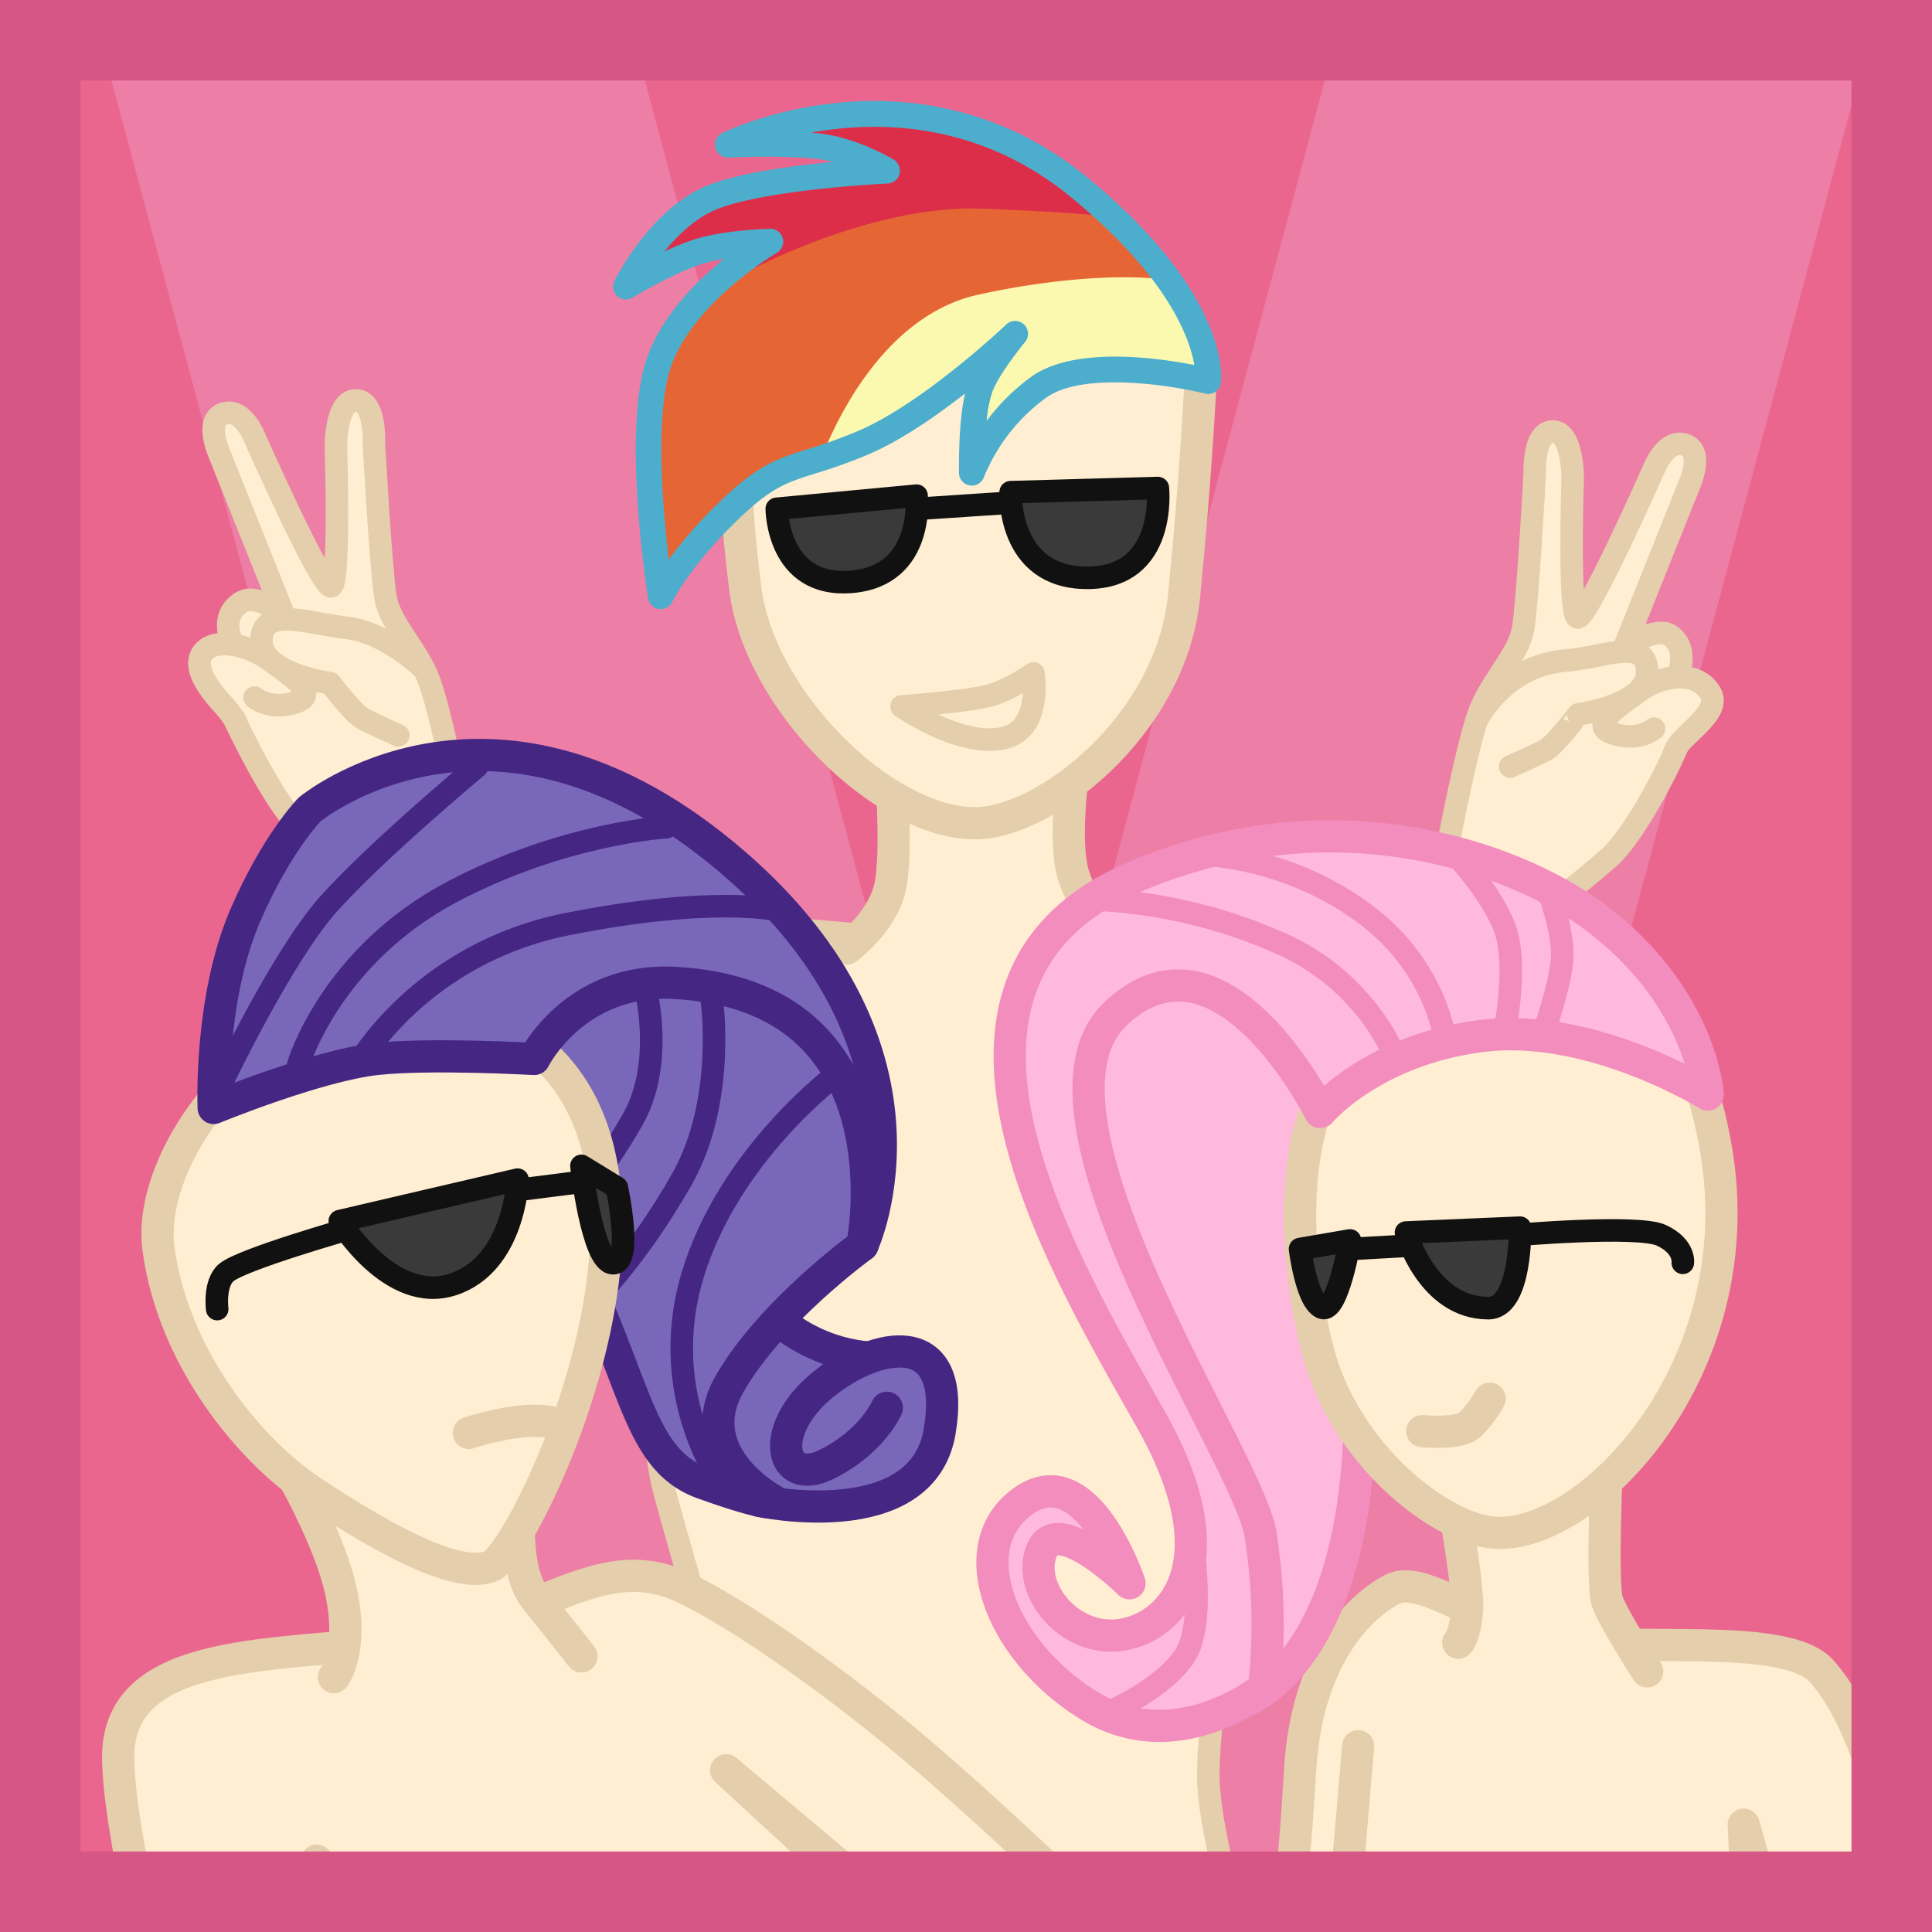 <svg xmlns="http://www.w3.org/2000/svg" viewBox="0 0 600 600"><defs><style>.cls-1{fill:#eb668f;}.cls-12,.cls-13,.cls-15,.cls-2,.cls-4{fill:none;}.cls-2{stroke:#ed7ea6;stroke-width:160px;}.cls-11,.cls-12,.cls-13,.cls-14,.cls-15,.cls-2,.cls-3,.cls-4,.cls-5,.cls-6{stroke-linecap:round;stroke-linejoin:round;}.cls-3,.cls-5{fill:#ffeed2;}.cls-3,.cls-4,.cls-5{stroke:#e5ceac;}.cls-12,.cls-13,.cls-15,.cls-3,.cls-4,.cls-6{stroke-width:7px;}.cls-11,.cls-14,.cls-5{stroke-width:10px;}.cls-6{fill:#3a3a3a;}.cls-12,.cls-6{stroke:#111;}.cls-7{fill:#fbf9b0;}.cls-8{fill:#e66535;}.cls-9{fill:#dd2e49;}.cls-10{fill:#4caecc;}.cls-11{fill:#feb9dc;}.cls-11,.cls-13{stroke:#f28dbd;}.cls-14{fill:#7967ba;}.cls-14,.cls-15{stroke:#452683;}.cls-16{fill:#d65684;}</style></defs><g id="dessin"><rect class="cls-1" width="600" height="600"/><line class="cls-2" x1="100.59" y1="-37.89" x2="305.49" y2="726.81"/><line class="cls-2" x1="506.84" y1="-21.99" x2="305.93" y2="727.84"/><g id="dash"><g id="corps-3" data-name="corps"><g id="V"><path class="cls-3" d="M449.42,264.07s6.43-34.69,10.54-44.24,11.67-16.65,13.06-24.59,3.59-47.91,3.59-47.91S476,134,482.24,134s6.17,14.41,6.17,14.41-1.37,42.16,1.44,43.34,23.7-45.92,23.7-45.92,3.63-9.71,9.74-7.71,1.29,12.5,1.29,12.5L505,199.58l14,6.32,2.41,20.34,2.37,1.15L521,231.55c-3.82,9.31-14.3,28.83-21.49,35-9.05,7.79-11.19,9.26-11.19,9.26L483,303.71s-48.53-14.85-47.89-15.14S449.42,264.07,449.42,264.07Z"/><path class="cls-3" d="M504.1,202.1c.47-1.34,10.47-7.83,14.71-4.71,7.26,5.34.45,16.58.45,16.58"/><path class="cls-3" d="M519.71,234.35a11.46,11.46,0,0,1,2.58-4.32c4-4.33,11.61-9.74,9-14.58-4-7.42-15.11-6-22.3-.73s-15.69,10.64-7.81,13.15,12.49-1.57,12.49-1.57"/><path class="cls-4" d="M458.55,223.84s8.19-17.16,27.77-18.71c12.14-1,24.93-7.32,25.22,3.29s-21.38,13.42-21.38,13.42S483,231.32,480,232.93,469,238.06,469,238.06"/></g><g id="V-2" data-name="V"><path class="cls-3" d="M143.31,254.39s-6.42-34.69-10.54-44.24-11.66-16.65-13.05-24.59-3.6-47.9-3.6-47.9.65-13.31-5.63-13.31-6.17,14.41-6.17,14.41,1.37,42.16-1.44,43.34-23.69-45.92-23.69-45.92-3.64-9.71-9.74-7.71-1.3,12.5-1.3,12.5L87.72,189.9l-17.4,10.44v17.77s13.9,31,23,38.78,11.19,9.26,11.19,9.26L109.71,294s48.52-14.85,47.88-15.14S143.31,254.39,143.31,254.39Z"/><path class="cls-3" d="M88.37,192.11c-.47-1.33-8.68-8.39-13.79-4.84-7.41,5.15-1.45,14.38-1.45,14.38"/><path class="cls-3" d="M73.15,223.88a33.76,33.76,0,0,0-3.58-4.74c-3.8-4.13-9.72-11.23-6.89-15.95,3.19-5.32,13.87-3.4,21.07,1.85s15.69,10.64,7.81,13.15-12.5-1.56-12.5-1.56"/><path class="cls-4" d="M131.19,207.39s-11.35-11-23.45-12.39-26.25-6.87-26.55,3.74,21.38,13.42,21.38,13.42,7.13,9.48,10.21,11.09,10.91,5.13,10.91,5.13"/></g><path class="cls-3" d="M193.9,290.68c11.5-8.7,69.73.57,109.55,2.32,46.48,2.05,97.79-2.62,108,4.26,19,12.77-24.77,66.58-24.77,66.58s10.58,80.36,4,102.81-15.43,60.16-15.43,84.93c0,24,21.49,87.87,21.49,87.87l-184.2-10s15.45-70.12,15.84-80.18S213,488,206.29,463c-7-26.35-5.42-110.42-5.42-110.42S169,309.52,193.9,290.68Z"/><path class="cls-5" d="M263,294.55s10.59-7.74,13.32-18.58,0-41.81,0-41.81H334s-4.11,25.55-.77,37.16c3.26,11.33,16.26,28.68,16.26,28.68"/></g><g id="tete-5" data-name="tete"><path class="cls-5" d="M228.42,137.72s-.63,16.33,3.07,45.33c4.37,34.4,42.9,72.62,71.34,72.62,21.65,0,60.9-30.28,64.88-70.48,3.92-39.66,5.14-67.57,5.14-67.57L301,78.1Z"/><path class="cls-3" d="M280,219.41s19.54-1.49,26.77-3.25c6.36-1.55,14.16-7,14.16-7s2.87,17.62-9.51,20.13C297.89,232.06,280,219.41,280,219.41Z"/><g id="lunettes-6" data-name="lunettes"><line class="cls-6" x1="276.33" y1="158.59" x2="329.92" y2="155.04"/><path class="cls-6" d="M359.58,151.56l-45.71,1.29s-1.16,26.61,23.78,26.6S359.58,151.56,359.58,151.56Z"/><path class="cls-6" d="M284.65,153.93,241.23,158s.07,24.55,23.12,22.7S284.65,153.93,284.65,153.93Z"/></g></g><g id="veuchs"><path class="cls-7" d="M375.18,118.37s-37-9.34-52.56,1.87a60.88,60.88,0,0,0-20.83,26.66s-.38-19.34,2.78-27c2.78-6.76,10.81-16.37,10.81-16.37s-26,24.82-47.17,33.91-25.37,5.36-41.48,20.82-21.52,26.95-21.52,26.95S196.86,133,205,111.6,239.31,75,239.31,75s-12.83.26-21.71,2.91c-10,3-23.26,11.12-23.26,11.12S204.85,67.9,221.1,61.33,275.52,53,275.52,53s-10.12-6.21-21-7.56S225.94,45,225.94,45,284.1,16.07,335.4,58.38C378.7,94.1,375.18,118.37,375.18,118.37Z"/><path class="cls-8" d="M253.62,146.38S268.21,99.23,304,91.47s56.29-4.8,56.29-4.8L329.18,53.62,232.76,68.88S199,114.4,201.51,134.19s5.32,43.41,5.32,43.41,12.24-17.43,24.34-23.22A112.14,112.14,0,0,1,253.62,146.38Z"/><path class="cls-9" d="M230.29,85.27s39.5-21.89,74.89-20.47,38.23,2.56,38.23,2.56-41-34-67.38-31.94c-9.73.77-29.58,1.82-32,4.6-4.09,4.77,23.09,11.5,23.09,11.5S217.36,57.87,210.6,68s-9.15,16.47-9.15,16.47l31.83-10.52Z"/><path class="cls-10" d="M205.79,189.12a3.7,3.7,0,0,1-1.15,0,4,4,0,0,1-3.37-3.3c-.34-2.18-8.41-53.5,0-75.63,4.76-12.58,15.15-23,23.57-29.8a53,53,0,0,0-6.07,1.37c-9.39,2.81-22.19,10.61-22.32,10.69a4,4,0,0,1-5.65-5.17c.46-.91,11.39-22.58,28.83-29.64,9.69-3.92,26.38-6.16,39-7.36a36.84,36.84,0,0,0-4.57-.87c-10.43-1.29-27.72-.49-27.89-.48a4,4,0,0,1-2-7.54c.63-.31,15.46-7.58,36.91-9.56,19.86-1.83,49.32.76,76.86,23.48,44.52,36.72,41.35,62.55,41.2,63.63a4,4,0,0,1-4.92,3.29c-9.8-2.46-37.76-7-49.26,1.24a56.94,56.94,0,0,0-19.39,24.72,4,4,0,0,1-7.75-1.21c0-1.78-.24-15.73,1.89-24.79-8.92,7-19.86,14.58-29.92,18.89a162.77,162.77,0,0,1-16.69,6c-8.65,2.72-13.41,4.21-23.6,14-15.27,14.66-20.63,25.68-20.68,25.78A4,4,0,0,1,205.79,189.12ZM225.32,72.25a119.38,119.38,0,0,1,13.91-1.2,4,4,0,0,1,2.07,7.43c-.24.14-25.12,14.75-32.61,34.53-5.47,14.43-2.92,44.6-1,60.78A138.68,138.68,0,0,1,224,155.37c11.53-11.07,17.58-13,26.73-15.84a153.47,153.47,0,0,0,15.93-5.77c20.29-8.7,45.74-32.89,46-33.13a4,4,0,0,1,5.81,5.43c-.08.09-7.68,9.23-10.19,15.34a37.1,37.1,0,0,0-1.85,9.28A65.17,65.17,0,0,1,320.29,117c13.31-9.59,39.42-5.85,50.62-3.65-1.39-8.21-8-27.12-38.05-51.91-28.78-23.74-60.05-24.05-80.94-20.26,1.07.09,2.1.19,3.08.32,11.61,1.44,22.16,7.85,22.61,8.12A4,4,0,0,1,275.7,57c-.37,0-37.69,1.79-53.11,8-6.51,2.64-12.08,8-16.27,13.11a75,75,0,0,1,10.14-4A64.09,64.09,0,0,1,225.32,72.25Z"/></g></g><g id="flutter"><g id="corps-4" data-name="corps"><path class="cls-5" d="M421.78,542.29,411.5,662.68l22.09,1.7,113.22,8.75-5.29-106.45,23.49,84,34.84-6.2s-6.24-54.87-11.92-74S577,531.84,565.78,519.06s-59.88-5.41-83.1-10.06-41-20.13-50.18-15.48S405.82,513.65,403.74,550s-5.57,58.84-5.57,58.84l47.57,67.36"/><path class="cls-5" d="M452.87,510.16s1.94-1.55,2.71-9.68S450,459.06,450,459.06l49.16-7.74s-1.93,40.65,0,46.07,12.39,21.67,12.39,21.67"/></g><path class="cls-11" d="M386.36,528.35s31.73-10,35.6-78.49,14.71-151-23.61-157.93-91.83,4.47-65.79,58C375.14,437.39,386.36,528.35,386.36,528.35Z"/><g id="visage-8" data-name="visage"><path class="cls-5" d="M464.1,476c29.14,2.06,80.31-50.64,68.88-118.73-9.69-57.73-41.67-67.37-89.51-49.53s-42.63,79.08-34.2,111.68S447.61,474.87,464.1,476Z"/><path class="cls-5" d="M441.7,444.44s11.23,1.16,14.71-1.93a34.74,34.74,0,0,0,6.2-8.13"/><g id="lunettes-7" data-name="lunettes"><line class="cls-6" x1="445.74" y1="386.4" x2="419.26" y2="387.89"/><path class="cls-12" d="M469.18,383.67s39.49-3.49,46.85,0,6.58,8.51,6.58,8.51"/><path class="cls-6" d="M436.64,382.77l35.41-1.51s.55,25-9.84,25C443.24,406.23,436.64,382.77,436.64,382.77Z"/><path class="cls-6" d="M419.26,385.22l-15.52,2.67s2,16.29,6.82,18.23S419.26,385.22,419.26,385.22Z"/></g></g><path class="cls-11" d="M530.35,339.93s-36-22.46-70.07-18.2S410,345.34,410,345.34s-30.58-61.54-63.48-30.58,40.64,136.77,44.9,161.48a178.78,178.78,0,0,1,1.16,47.94s-27,22.45-54.51,5.42-39.94-49.55-20.2-63.48,32.91,25.58,32.91,25.58-22.07-21.71-27.1-10.48,7,27.48,22.45,26.71S384,488.18,357.7,441.34s-81.84-136.71-5-169.16C415,245.86,471.12,266.76,495,284.56,528.61,309.6,530.35,339.93,530.35,339.93Z"/><g id="mèches"><path class="cls-13" d="M433.59,329.06s-8.27-23.46-35.11-35.72a159,159,0,0,0-59.26-14"/><path class="cls-13" d="M448.93,323.82s-2.31-23.29-25.42-40.28c-24.84-18.27-51.31-18.18-51.31-18.18"/><path class="cls-13" d="M467.12,321.22s4.64-22.2,0-33.55-15.22-22.31-15.22-22.31"/><path class="cls-13" d="M479,321.79s5.91-16.32,6.17-24.83-4.69-21.32-4.69-21.32"/><path class="cls-13" d="M369.5,473.77s5.75,29.9-1.73,40.74S343,532.28,343,532.28"/></g></g><g id="rarity"><g id="corps-5" data-name="corps"><path class="cls-5" d="M68.53,691.71S36.7,580.23,36.7,545.65c0-35.1,50.82-30.76,90.05-36.44s56.81-25.46,80.28-18.28C220.4,495,258.34,520.19,292.24,550c44.09,38.74,77.54,74.4,77.54,74.4L359.52,662.5l-134-112.73L369.39,682.11,168.92,707.4,98.36,577.85l34.78,139.87Z"/><path class="cls-5" d="M103.7,520.85s6.32-8,2.12-27-20.58-45.44-20.58-45.44l77.35,9.27s-5.15,27.82,3.84,38.95,14.14,17.77,14.14,17.77"/></g><path class="cls-14" d="M231.66,399.2s12.47,20.21,38.31,22.42,7.3,34.43,7.3,34.43l-12.71,11-23.78-.67-24.3-9.81-17.35-38.84Z"/><path class="cls-14" d="M235.83,466.1s50.56,10.93,56-21.6-19.46-28.28-36.48-14.29-13.08,31.62,1.21,24.63,18.85-17.64,18.85-17.64"/><path class="cls-14" d="M99,338.62s49.06-4.48,74,41.12,23.41,73,45.3,80.87,22.5,5.78,22.5,5.78-27.06-14-14.29-36.49,41.35-43.17,41.35-43.17,16.42-88.77-42-101.24C176.26,274.89,99,338.62,99,338.62Z"/><g id="autres_meches" data-name="autres meches"><path class="cls-15" d="M199.74,303.73s7.29,24.93-3,43.48-24.79,34.35-24.79,34.35"/><path class="cls-15" d="M221,310s4.69,31.72-9.3,56.34-28.1,38.31-28.1,38.31"/><path class="cls-15" d="M259.94,333.53s-33.64,24.93-44.89,62.63,9.62,65.36,9.62,65.36"/></g><g id="visage-9" data-name="visage"><path class="cls-5" d="M152.47,486.41c11.36-4.52,73.95-135.42,1.42-168.76-58-26.65-109.28,35.42-104.69,70s29,63.29,47.54,75.52S141.12,490.94,152.47,486.41Z"/><g id="lunettes-8" data-name="lunettes"><line class="cls-6" x1="178.45" y1="367.31" x2="148.23" y2="371.16"/><path class="cls-12" d="M108.74,381.52s-33.55,9.54-38.45,13.67c-3.89,3.28-2.84,11.36-2.84,11.36"/><path class="cls-6" d="M160.74,366.34l-55.21,12.87s15.71,26,35.05,19.7S160.74,366.34,160.74,366.34Z"/><path class="cls-6" d="M180.57,362.07l11,6.73s5.12,23.86-1.29,23.5S180.57,362.07,180.57,362.07Z"/></g><path class="cls-5" d="M145.59,445s11.3-3.75,20-3.75,7.32,1.85,7.32,1.85"/></g><path class="cls-14" d="M66.36,344.09s-1.43-33.72,9.81-59.79c9.72-22.5,20-32.93,20-32.93S151.7,205.43,224.26,265s43.58,121.71,43.58,121.71,15.52-77.81-58.68-81.48c-30.79-1.52-43.28,23.64-43.28,23.64s-32.18-1.82-48.9,0C98.43,330.91,66.36,344.09,66.36,344.09Z"/><g id="meches"><path class="cls-15" d="M68.53,337S87.37,297.21,102,280.79s46.16-42.74,46.16-42.74"/><path class="cls-15" d="M92.56,330.83s9.86-33.87,48-53.94c34.66-18.24,66.47-20,66.47-20"/><path class="cls-15" d="M111,330.83s19.23-34.71,65.14-43.83,65.52-4.32,65.52-4.32"/></g></g><path class="cls-16" d="M575,25V575H25V25H575M600,0H0V600H600V0Z"/></g></svg>